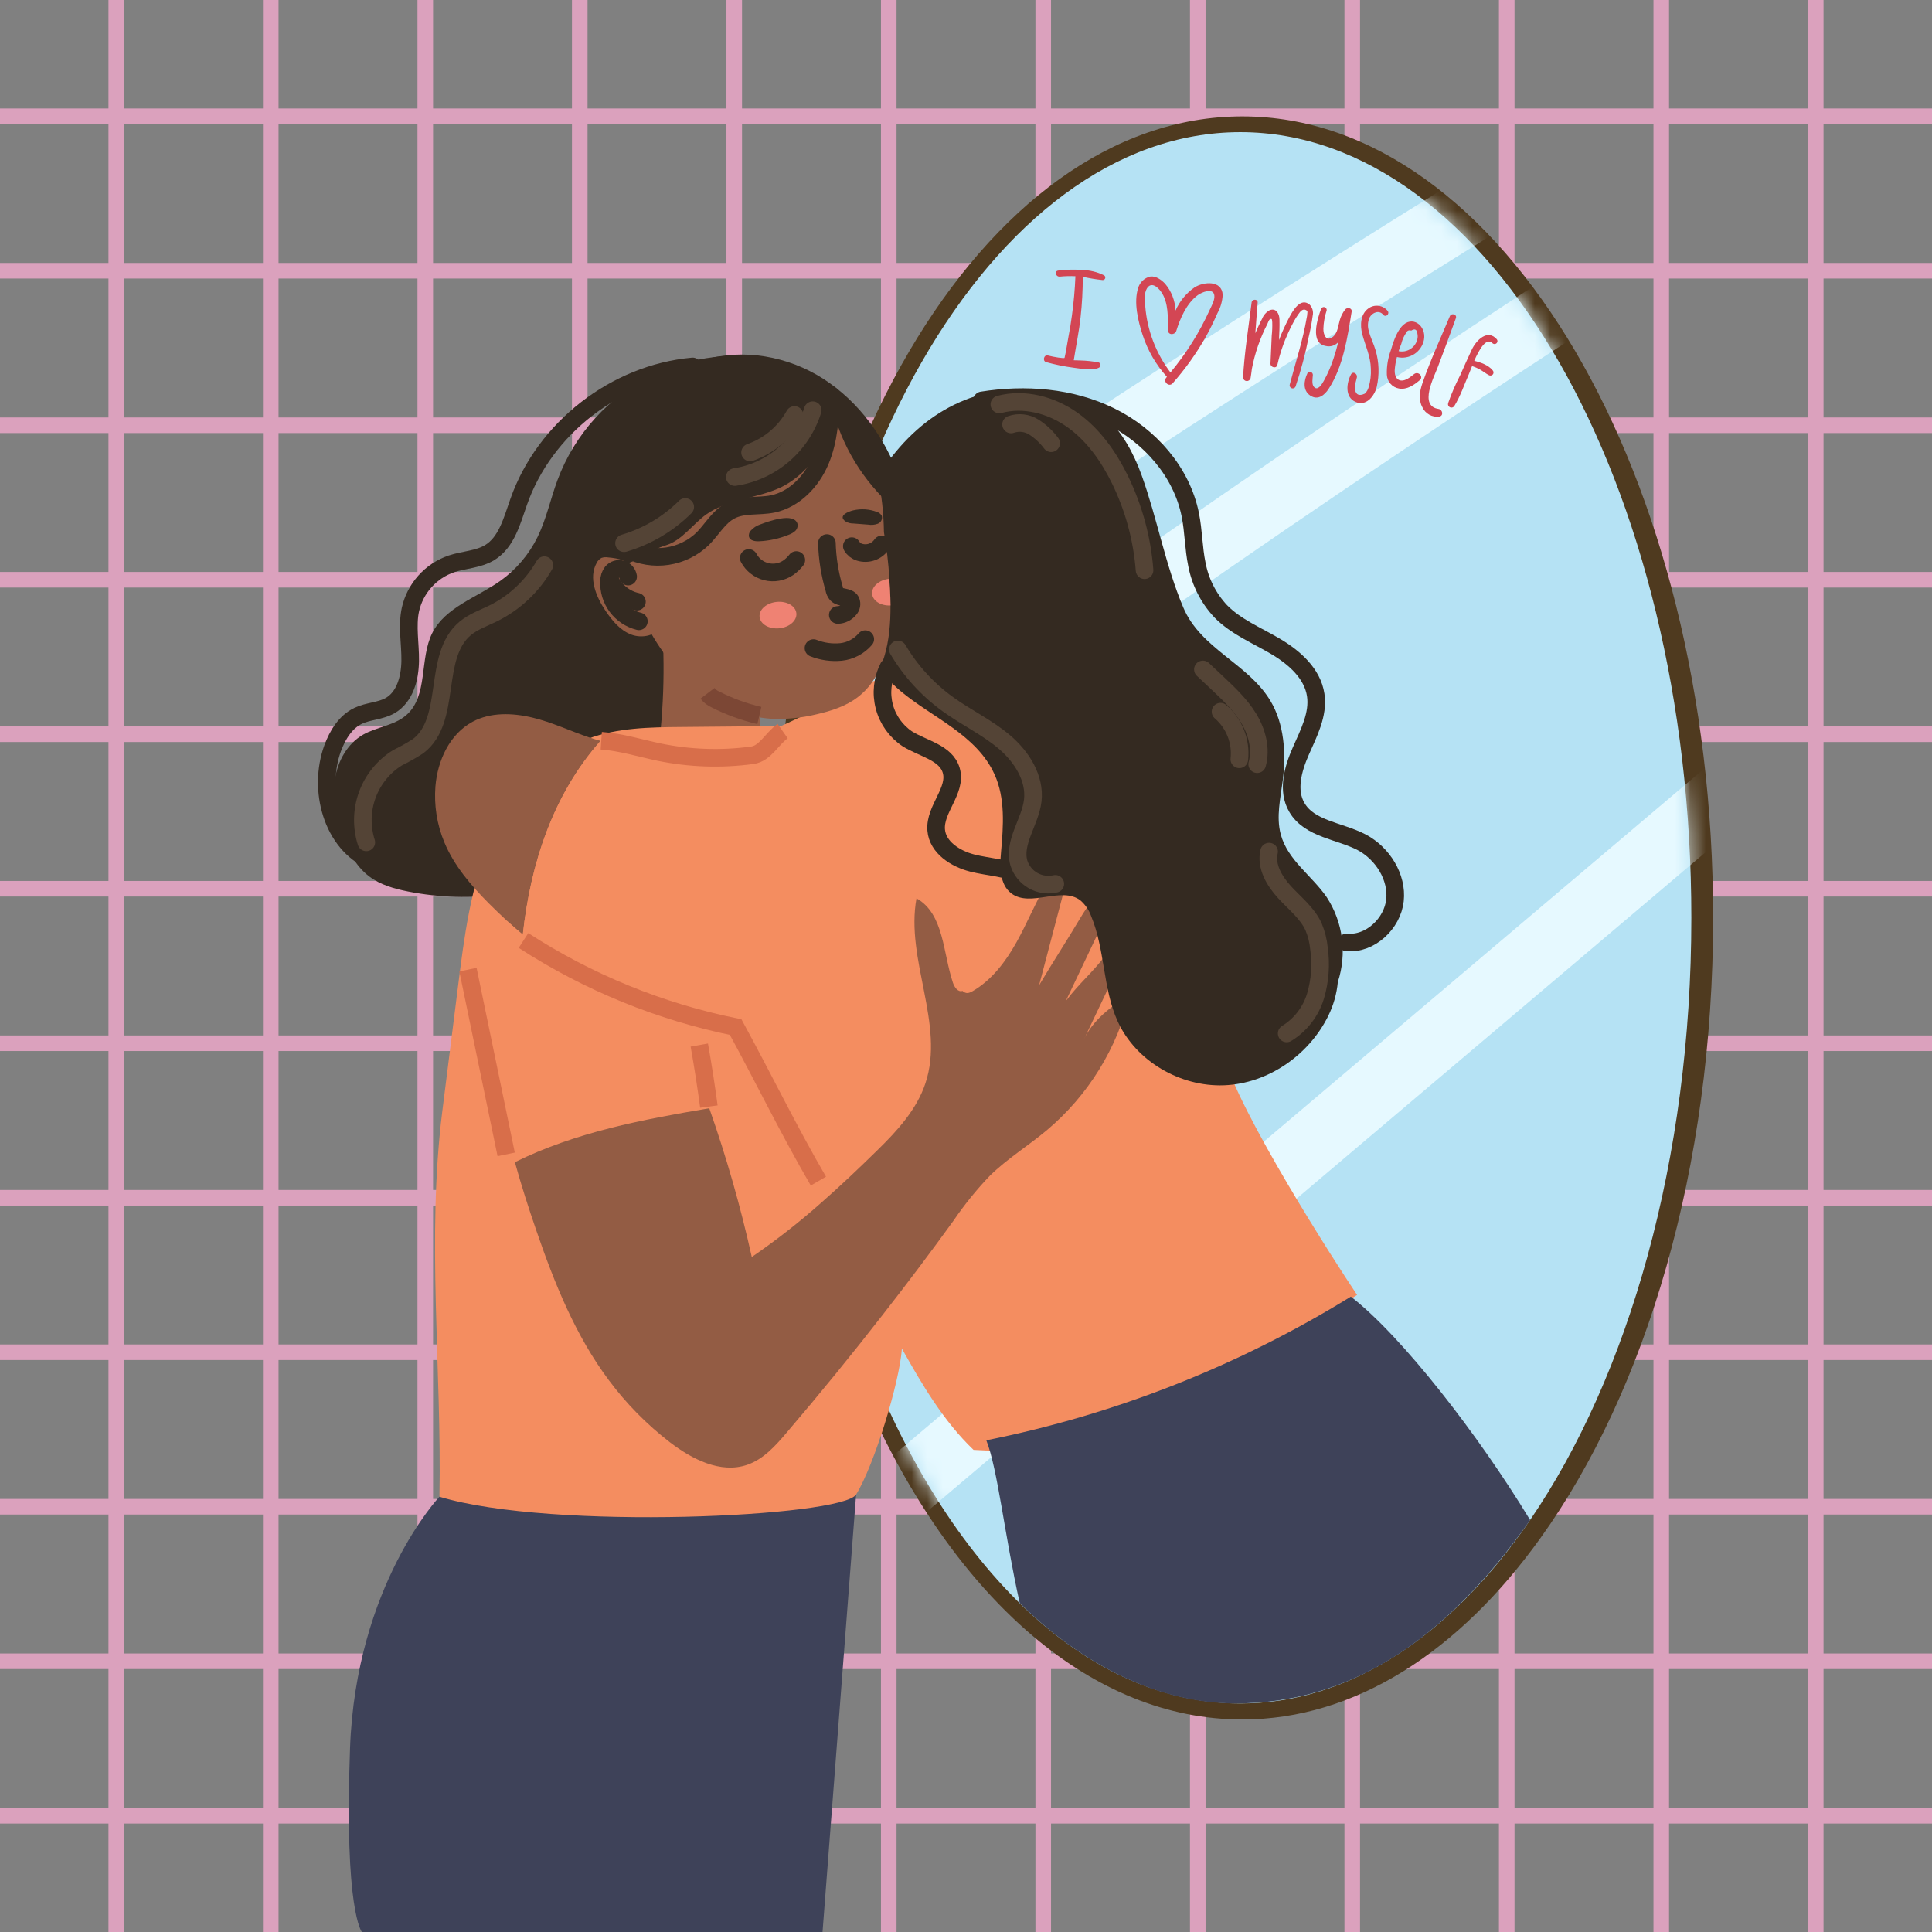 <svg width="124" height="124" viewBox="0 0 124 124" fill="none" xmlns="http://www.w3.org/2000/svg">
<rect x="0" y="0" width="124" height="124" fill="#808080" stroke="none"/>
<rect x="35.712" y="61.308" width="30.747" height="30.747" rx="8.702" fill="#C4C4C4"/>
<g clip-path="url(#clip0_1211_4159)">
<path d="M7.462 0V124" stroke="#DBA1BD" stroke-miterlimit="10"/>
<path d="M17.377 0V124" stroke="#DBA1BD" stroke-miterlimit="10"/>
<path d="M27.295 0V124" stroke="#DBA1BD" stroke-miterlimit="10"/>
<path d="M37.21 0V124" stroke="#DBA1BD" stroke-miterlimit="10"/>
<path d="M47.125 0V124" stroke="#DBA1BD" stroke-miterlimit="10"/>
<path d="M57.042 0V124" stroke="#DBA1BD" stroke-miterlimit="10"/>
<path d="M66.957 0V124" stroke="#DBA1BD" stroke-miterlimit="10"/>
<path d="M76.875 0V124" stroke="#DBA1BD" stroke-miterlimit="10"/>
<path d="M86.79 0V124" stroke="#DBA1BD" stroke-miterlimit="10"/>
<path d="M96.705 0V124" stroke="#DBA1BD" stroke-miterlimit="10"/>
<path d="M106.623 0V124" stroke="#DBA1BD" stroke-miterlimit="10"/>
<path d="M116.538 0V124" stroke="#DBA1BD" stroke-miterlimit="10"/>
<path d="M124 7.462H0" stroke="#DBA1BD" stroke-miterlimit="10"/>
<path d="M124 17.377H0" stroke="#DBA1BD" stroke-miterlimit="10"/>
<path d="M124 27.295H0" stroke="#DBA1BD" stroke-miterlimit="10"/>
<path d="M124 37.21H0" stroke="#DBA1BD" stroke-miterlimit="10"/>
<path d="M124 47.125H0" stroke="#DBA1BD" stroke-miterlimit="10"/>
<path d="M124 57.042H0" stroke="#DBA1BD" stroke-miterlimit="10"/>
<path d="M124 66.957H0" stroke="#DBA1BD" stroke-miterlimit="10"/>
<path d="M124 76.875H0" stroke="#DBA1BD" stroke-miterlimit="10"/>
<path d="M124 86.79H0" stroke="#DBA1BD" stroke-miterlimit="10"/>
<path d="M124 96.705H0" stroke="#DBA1BD" stroke-miterlimit="10"/>
<path d="M124 106.623H0" stroke="#DBA1BD" stroke-miterlimit="10"/>
<path d="M124 116.538H0" stroke="#DBA1BD" stroke-miterlimit="10"/>
<path d="M109.953 58.907C109.953 74.951 105.648 89.28 98.878 98.704C93.67 105.978 86.998 110.36 79.73 110.36C74.921 110.36 70.37 108.445 66.338 105.043C56.368 96.638 49.511 79.137 49.511 58.915C49.511 30.502 63.042 7.47 79.734 7.47C96.427 7.47 109.953 30.504 109.953 58.907Z" fill="#4F3A1F"/>
<path d="M28.205 96.063C28.205 96.063 22.848 101.725 22.466 112.21C22.084 122.695 23.228 124 23.228 124H52.792L54.947 95.921L28.205 96.063Z" fill="#3E4259"/>
<path d="M108.554 58.907C108.554 74.425 104.529 88.31 98.203 97.561C93.174 104.909 86.688 109.333 79.603 109.333C74.04 109.333 68.847 106.605 64.438 101.861C56.169 92.98 50.664 77.061 50.664 58.907C50.676 31.06 63.632 8.482 79.608 8.482C95.584 8.482 108.554 31.06 108.554 58.907Z" fill="#B5E2F4"/>
<mask id="mask0_1211_4159" style="mask-type:luminance" maskUnits="userSpaceOnUse" x="50" y="8" width="59" height="102">
<path d="M108.554 58.907C108.554 74.425 104.529 88.31 98.203 97.561C93.174 104.909 86.688 109.333 79.603 109.333C74.04 109.333 68.847 106.605 64.438 101.861C56.169 92.98 50.664 77.061 50.664 58.907C50.676 31.06 63.632 8.482 79.608 8.482C95.584 8.482 108.554 31.06 108.554 58.907Z" fill="white"/>
</mask>
<g mask="url(#mask0_1211_4159)">
<path d="M99.609 7.825C81.401 18.938 63.527 30.575 45.986 42.736C41.066 46.155 36.176 49.613 31.315 53.112C30.405 53.769 29.963 54.925 30.571 55.961C31.097 56.861 32.503 57.37 33.42 56.705C50.655 44.299 68.253 32.414 86.215 21.053C91.353 17.799 96.519 14.588 101.712 11.421C103.996 10.027 101.906 6.421 99.609 7.825Z" fill="#E6F9FF"/>
<path d="M106.122 13.409C84.661 27.092 63.79 41.642 43.509 57.057C37.825 61.389 32.191 65.788 26.608 70.253C25.73 70.958 25.864 72.468 26.608 73.2C27.476 74.07 28.674 73.906 29.554 73.2C49.166 57.508 69.425 42.674 90.331 28.699C96.252 24.731 102.216 20.834 108.225 17.008C110.479 15.569 108.391 11.963 106.122 13.409Z" fill="#E6F9FF"/>
<path d="M117.852 42.16L51.832 98.069C45.67 103.287 39.508 108.506 33.346 113.725C31.295 115.461 34.256 118.393 36.29 116.669L102.312 60.76L120.798 45.106C122.847 43.37 119.888 40.436 117.852 42.16Z" fill="#E6F9FF"/>
</g>
<path d="M51.088 23.453C48.08 22.461 44.805 22.673 41.951 24.046C39.096 25.418 36.885 27.843 35.781 30.812C35.333 32.019 35.072 33.292 34.504 34.46C33.952 35.588 33.126 36.56 32.101 37.287C30.588 38.358 28.584 38.971 27.746 40.625C26.908 42.279 27.498 44.68 26.067 45.907C25.301 46.567 24.192 46.651 23.314 47.147C22.305 47.72 21.68 48.836 21.502 49.984C21.362 51.142 21.5 52.316 21.903 53.409C22.261 54.491 22.791 55.569 23.701 56.254C24.421 56.797 25.316 57.047 26.201 57.221C30.208 58.008 34.363 57.437 38.009 55.599C41.655 53.761 44.584 50.76 46.334 47.071C47.891 43.787 48.474 40.045 50.478 37.014C51.718 35.161 53.454 33.602 54.166 31.499C55.207 28.461 53.526 24.753 50.552 23.533" fill="#342A21"/>
<path d="M40.719 36.587C40.451 35.982 39.675 35.828 39.015 35.774C38.879 35.751 38.739 35.762 38.609 35.806C38.474 35.875 38.366 35.986 38.299 36.121C37.753 37.086 38.254 38.299 38.874 39.216C39.296 39.844 39.806 40.456 40.511 40.727C41.215 40.997 42.148 40.798 42.495 40.121" fill="#935C44"/>
<path d="M42.497 40.146C42.714 43.388 42.548 46.645 42.001 49.848C41.963 49.99 41.97 50.14 42.021 50.277C42.072 50.349 42.137 50.41 42.212 50.456C42.287 50.503 42.37 50.534 42.458 50.547C43.737 50.912 45.072 51.023 46.396 51.133C47.046 51.185 47.757 51.222 48.281 50.833C49.025 50.287 49.025 49.201 48.935 48.288L48.563 43.874C48.514 43.298 48.452 42.688 48.097 42.232" fill="#935C44"/>
<path d="M28.205 96.063C28.356 87.901 27.372 79.447 28.386 71.34L29.398 63.292C29.79 60.167 30.191 56.998 31.409 54.091C32.627 51.185 34.777 48.529 37.723 47.42C39.628 46.703 41.709 46.676 43.742 46.659L49.275 46.607C51.259 46.589 52.732 48.591 53.888 50.198C55.044 51.805 55.76 53.687 56.323 55.584C57.337 58.997 58.267 62.493 58.401 66.052C58.684 73.492 58.449 78.07 57.886 86.554C57.739 88.732 56.097 94.066 54.947 95.921C54.064 97.352 35.447 98.253 28.205 96.063Z" fill="#F48D60"/>
<path d="M37.85 47.341C36.61 46.924 35.419 46.349 34.152 46.051C32.885 45.753 31.484 45.704 30.33 46.324C28.865 47.11 28.084 48.804 27.947 50.47C27.851 51.697 28.047 52.928 28.52 54.064C29.147 55.569 30.236 56.837 31.387 57.995C31.764 58.374 32.151 58.739 32.547 59.108C32.875 59.406 33.215 59.699 33.557 59.984C34.053 55.438 35.491 50.996 38.544 47.549C38.309 47.487 38.078 47.417 37.85 47.341Z" fill="#935C44"/>
<path d="M78.519 67.674C76.62 60.425 74.055 53.265 69.926 47.011C69.204 45.915 68.421 44.836 67.387 44.035C66.713 43.51 65.948 43.114 65.13 42.867L64.495 42.76C61.69 41.825 58.595 42.596 55.889 43.789C53.184 44.982 50.657 46.602 47.827 47.475C44.803 48.395 41.579 48.425 38.539 47.561C35.486 51.009 34.045 55.45 33.552 59.996C36.344 62.317 39.591 64.138 43.055 64.894C44.348 65.18 45.67 65.307 46.994 65.271C48.71 69.311 50.669 73.274 52.735 77.175C54.017 79.598 55.339 81.996 56.666 84.379L57.886 86.557C59.188 88.881 60.559 91.214 62.484 93.057C66.62 93.305 70.668 92.809 74.492 91.19C78.316 89.57 83.576 85.287 87.1 83.11C85.687 81.012 79.482 71.352 78.519 67.674Z" fill="#F48D60"/>
<path d="M43.055 64.887C39.164 64.039 35.548 61.849 32.542 59.113C31.846 60.423 31.575 62.057 31.526 63.577C31.397 67.297 32.054 70.997 33.056 74.603C36.957 72.676 41.24 71.875 45.533 71.144C44.789 69.016 43.963 66.93 43.055 64.887Z" fill="#F48D60"/>
<path d="M69.544 66.759C70.224 65.331 70.903 63.902 71.583 62.474C71.831 61.933 72.099 61.343 71.967 60.763C71.605 60.596 71.223 60.953 70.99 61.271C70.112 62.434 69.284 63.086 68.406 64.247C69.178 62.623 69.95 60.999 70.722 59.374C71.037 58.714 71.35 57.933 71.015 57.285C70.246 57.462 69.775 58.201 69.363 58.878C68.48 60.366 67.575 61.745 66.692 63.235C67.264 61.048 67.839 58.864 68.416 56.683C68.51 56.321 68.555 55.837 68.225 55.661C67.729 55.825 67.419 56.286 67.156 56.73C66.447 57.95 65.916 59.27 65.224 60.505C64.532 61.74 63.644 62.908 62.422 63.617C62.173 63.761 61.985 63.793 61.774 63.597C61.489 63.699 61.256 63.361 61.162 63.076C60.514 61.152 60.591 58.652 58.823 57.657C58.099 61.588 60.658 65.727 59.398 69.522C58.84 71.208 57.595 72.567 56.326 73.81C55.158 74.956 53.965 76.091 52.735 77.17C51.316 78.433 49.818 79.604 48.251 80.677C47.533 77.443 46.622 74.256 45.523 71.131C41.22 71.856 36.947 72.664 33.046 74.591C33.458 76.079 33.924 77.532 34.422 78.976C35.585 82.361 36.937 85.729 39.082 88.593C40.196 90.088 41.51 91.423 42.986 92.561C44.412 93.655 46.242 94.595 47.946 94.019C49.005 93.66 49.788 92.779 50.513 91.921C52.619 89.456 54.666 86.944 56.656 84.385C58.206 82.4 59.722 80.386 61.201 78.341C61.901 77.311 62.686 76.342 63.547 75.444C64.659 74.36 65.993 73.539 67.181 72.545C69.837 70.312 71.707 67.286 72.518 63.912C71.332 64.515 70.092 65.531 69.544 66.759Z" fill="#935C44"/>
<path d="M85.153 57.586C84.198 56.197 82.643 55.207 82.2 53.548C81.899 52.427 82.185 51.237 82.331 50.076C82.552 48.34 82.425 46.45 81.532 44.97C80.091 42.577 77.068 41.649 75.947 38.99C74.804 36.292 74.273 33.286 73.281 30.526C72.208 27.535 70.355 25.4 67.081 25.035C62.744 24.552 59.255 26.414 56.792 29.921C55.552 31.679 55.187 33.951 55.021 36.139C54.877 38.013 55.006 39.824 55.663 41.426L55.604 41.446C55.719 41.701 55.857 41.946 56.016 42.177C56.467 43.009 57.072 43.747 57.799 44.352C59.825 46.059 62.674 47.15 63.83 49.699C64.529 51.234 64.4 53.005 64.249 54.686C64.162 55.639 64.15 56.775 64.919 57.347C66.139 58.258 68.118 56.866 69.336 57.784C69.653 58.057 69.894 58.408 70.033 58.803C70.925 60.948 70.777 63.431 71.731 65.544C72.9 68.108 75.742 69.76 78.559 69.656C81.376 69.552 84.015 67.721 85.255 65.192C85.588 64.514 85.795 63.781 85.865 63.029C86.16 62.126 86.25 61.169 86.127 60.227C86.004 59.285 85.671 58.382 85.153 57.586Z" fill="#342A21"/>
<path d="M57.154 38.859C57.169 41.091 56.775 43.435 55.044 44.752C54.282 45.332 53.345 45.632 52.41 45.845C51.443 46.081 50.447 46.176 49.454 46.128C46.691 45.937 44.246 44.144 42.604 41.912C41.41 40.258 40.588 38.365 40.194 36.363C39.801 34.362 39.845 32.298 40.325 30.316C40.731 28.671 41.461 27.091 42.634 25.852C43.807 24.611 45.458 23.82 47.15 23.867C49.295 23.939 51.539 23.674 53.199 25.036C54.858 26.397 55.862 28.436 56.331 30.531C56.583 31.724 56.717 32.938 56.733 34.157C56.904 35.142 57.021 36.135 57.082 37.133C57.097 37.359 57.112 37.579 57.124 37.803C57.139 38.167 57.154 38.512 57.154 38.859Z" fill="#935C44"/>
<path d="M40.161 36.208C41.386 35.767 41.761 35.295 42.723 35.003C43.774 34.683 44.432 33.666 45.322 33.019C46.721 32.027 48.598 32.002 50.153 31.263C51.26 30.702 52.155 29.796 52.703 28.683C53.251 27.569 53.422 26.307 53.191 25.088C53.61 27.678 54.823 30.074 56.663 31.945C56.775 32.073 56.917 32.17 57.077 32.227C57.422 32.317 57.772 32.009 57.853 31.662C57.907 31.308 57.856 30.946 57.707 30.62C56.792 28.086 55.13 25.792 52.859 24.324C50.587 22.856 47.69 22.34 45.109 23.113C42.527 23.887 40.359 26.09 39.826 28.726C39.534 30.169 39.082 32.141 39.273 33.604C39.377 34.447 39.68 35.578 40.161 36.208Z" fill="#342A21"/>
<path d="M44.454 23.518C39.494 23.969 34.951 27.486 33.294 32.198C32.865 33.406 32.525 34.794 31.434 35.464C30.69 35.913 29.787 35.92 28.969 36.191C28.318 36.415 27.735 36.801 27.276 37.313C26.816 37.825 26.495 38.446 26.343 39.117C26.109 40.196 26.343 41.312 26.328 42.415C26.313 43.519 25.993 44.747 25.033 45.29C24.408 45.644 23.637 45.635 22.987 45.944C22.169 46.334 21.658 47.184 21.348 48.03C20.388 50.679 21.296 54.151 23.885 55.264" stroke="#342A21" stroke-width="1.13" stroke-miterlimit="10" stroke-linecap="round"/>
<path d="M53.32 25.355C53.3 26.789 53.208 28.252 52.653 29.572C52.097 30.891 50.996 32.051 49.593 32.344C48.695 32.525 47.713 32.344 46.897 32.768C46.135 33.158 45.706 33.968 45.104 34.576C44.482 35.175 43.689 35.566 42.835 35.695C41.981 35.823 41.108 35.683 40.337 35.293" stroke="#342A21" stroke-width="1.13" stroke-miterlimit="10" stroke-linecap="round"/>
<path d="M63.027 25.698C65.804 25.254 68.743 25.479 71.265 26.717C73.787 27.954 75.843 30.281 76.396 33.038C76.607 34.09 76.602 35.176 76.82 36.225C77.032 37.349 77.56 38.39 78.341 39.226C79.318 40.23 80.657 40.771 81.862 41.483C83.067 42.195 84.238 43.219 84.446 44.608C84.632 45.848 83.998 47.053 83.489 48.206C82.981 49.359 82.596 50.746 83.241 51.832C84.052 53.218 85.981 53.32 87.403 54.064C88.744 54.778 89.694 56.296 89.533 57.784C89.372 59.272 87.946 60.629 86.433 60.485" stroke="#342A21" stroke-width="1.13" stroke-miterlimit="10" stroke-linecap="round"/>
<path d="M57.025 42.82C56.63 43.602 56.534 44.501 56.757 45.349C56.979 46.196 57.504 46.933 58.233 47.42C59.245 48.05 60.713 48.3 61.05 49.441C61.435 50.728 59.974 51.921 60.086 53.273C60.177 54.386 61.313 55.115 62.392 55.391C63.471 55.666 64.641 55.681 65.616 56.204" stroke="#342A21" stroke-width="1.13" stroke-miterlimit="10" stroke-linecap="round"/>
<path d="M53.072 34.854C53.1 35.846 53.257 36.831 53.538 37.783C53.559 37.917 53.614 38.042 53.7 38.147C53.947 38.395 54.444 38.271 54.615 38.574C54.651 38.663 54.661 38.76 54.644 38.854C54.626 38.948 54.581 39.035 54.515 39.105C54.425 39.215 54.312 39.306 54.183 39.368C54.055 39.431 53.914 39.466 53.771 39.469" stroke="#342A21" stroke-width="1.13" stroke-miterlimit="10" stroke-linecap="round"/>
<path d="M55.535 41.022C55.141 41.484 54.584 41.778 53.98 41.843C53.379 41.902 52.773 41.817 52.211 41.595" stroke="#342A21" stroke-width="1.13" stroke-miterlimit="10" stroke-linecap="round"/>
<path d="M48.057 35.811C48.173 36.029 48.333 36.22 48.527 36.371C48.721 36.523 48.945 36.632 49.185 36.691C49.424 36.75 49.673 36.758 49.915 36.715C50.158 36.671 50.388 36.577 50.592 36.439C50.789 36.301 50.964 36.134 51.11 35.943" stroke="#342A21" stroke-width="1.13" stroke-miterlimit="10" stroke-linecap="round"/>
<path d="M54.672 35.052C54.782 35.24 54.959 35.379 55.168 35.442C55.426 35.521 55.703 35.516 55.958 35.427C56.214 35.337 56.434 35.169 56.586 34.946" stroke="#342A21" stroke-width="1.13" stroke-miterlimit="10" stroke-linecap="round"/>
<path d="M56.269 32.85C56.404 32.888 56.52 32.977 56.591 33.098C56.622 33.199 56.614 33.308 56.568 33.404C56.522 33.499 56.442 33.573 56.343 33.612C56.145 33.686 55.931 33.707 55.723 33.671L54.758 33.597C54.584 33.599 54.412 33.553 54.263 33.463C53.752 33.093 54.471 32.823 54.758 32.756C55.26 32.638 55.786 32.671 56.269 32.85Z" fill="#342A21"/>
<path d="M48.814 33.651C48.566 33.73 48.343 33.875 48.172 34.07C48.127 34.121 48.095 34.182 48.078 34.247C48.06 34.312 48.057 34.381 48.07 34.447C48.134 34.695 48.452 34.75 48.707 34.74C49.358 34.712 50 34.573 50.604 34.328C50.763 34.274 50.91 34.19 51.036 34.08C51.097 34.024 51.143 33.953 51.169 33.874C51.196 33.795 51.202 33.711 51.187 33.629C50.976 32.845 49.27 33.48 48.814 33.651Z" fill="#342A21"/>
<path d="M98.208 97.561C92.72 105.378 86.552 109.331 79.288 109.331C74.477 109.331 69.537 106.945 65.447 102.883C64.455 98.434 64.048 94.342 63.304 92.442C71.589 90.782 79.511 87.66 86.701 83.221C89.957 85.736 94.887 92.082 98.208 97.561Z" fill="#3E4259"/>
<path d="M40.315 37.007C40.296 36.895 40.246 36.792 40.171 36.708C40.096 36.625 39.998 36.564 39.889 36.534C39.781 36.504 39.666 36.505 39.558 36.538C39.45 36.571 39.354 36.633 39.281 36.719C39.153 36.889 39.086 37.096 39.09 37.309C39.062 37.893 39.237 38.468 39.586 38.936C39.936 39.404 40.437 39.737 41.004 39.876" stroke="#342A21" stroke-width="1.13" stroke-miterlimit="10" stroke-linecap="round"/>
<path d="M45.411 44.498C45.541 44.669 45.712 44.803 45.907 44.888C46.805 45.347 47.755 45.694 48.737 45.922" stroke="#7C4735" stroke-width="1.13" stroke-miterlimit="10"/>
<path d="M39.144 37.2C39.302 37.556 39.542 37.869 39.843 38.115C40.145 38.361 40.5 38.533 40.88 38.616" stroke="#342A21" stroke-width="1.13" stroke-miterlimit="10" stroke-linecap="round"/>
<path d="M51.113 39.362C51.16 39.829 50.669 40.26 50.017 40.325C49.364 40.389 48.799 40.062 48.752 39.593C48.705 39.124 49.198 38.695 49.85 38.631C50.503 38.566 51.068 38.894 51.113 39.362Z" fill="#EF8273"/>
<path d="M57.154 38.859C56.539 38.891 56.018 38.571 55.974 38.115C55.929 37.659 56.42 37.215 57.072 37.15C57.087 37.376 57.102 37.597 57.114 37.82C57.139 38.167 57.154 38.512 57.154 38.859Z" fill="#EF8273"/>
<path d="M33.599 60.363C37.75 63.053 42.369 64.938 47.217 65.921C49.032 69.252 50.619 72.525 52.526 75.806" stroke="#D86E4A" stroke-width="1.13" stroke-miterlimit="10"/>
<path d="M38.591 47.542C39.849 47.628 41.071 48.015 42.296 48.271C44.269 48.678 46.295 48.746 48.291 48.474C49.111 48.362 49.553 47.4 50.232 46.924" stroke="#D86E4A" stroke-width="1.13" stroke-miterlimit="10"/>
<path d="M30.035 62.233L32.488 74.09" stroke="#D86E4A" stroke-width="1.13" stroke-miterlimit="10"/>
<path d="M45.498 71.022C45.321 69.7 45.116 68.383 44.883 67.074" stroke="#D86E4A" stroke-width="1.13" stroke-miterlimit="10"/>
<path d="M52.162 26.328C51.816 27.44 51.163 28.433 50.279 29.192C49.395 29.951 48.314 30.445 47.162 30.618" stroke="#544436" stroke-width="1.13" stroke-miterlimit="10" stroke-linecap="round"/>
<path d="M50.991 26.635C50.371 27.761 49.356 28.618 48.142 29.041" stroke="#544436" stroke-width="1.13" stroke-miterlimit="10" stroke-linecap="round"/>
<path d="M34.936 36.275C34.174 37.608 33.033 38.685 31.657 39.367C31.04 39.67 30.375 39.898 29.849 40.34C27.719 42.133 29.053 46.21 26.834 47.891C26.408 48.165 25.966 48.413 25.512 48.635C24.622 49.189 23.942 50.023 23.58 51.006C23.217 51.989 23.193 53.065 23.51 54.064" stroke="#544436" stroke-width="1.13" stroke-miterlimit="10" stroke-linecap="round"/>
<path d="M43.98 32.538C42.885 33.628 41.535 34.428 40.052 34.864" stroke="#544436" stroke-width="1.13" stroke-miterlimit="10" stroke-linecap="round"/>
<path d="M57.628 41.684C58.447 43.069 59.545 44.27 60.852 45.21C62.027 46.059 63.361 46.686 64.468 47.626C65.574 48.566 66.451 49.945 66.285 51.383C66.119 52.764 65.013 54.059 65.395 55.396C65.546 55.87 65.87 56.271 66.303 56.518C66.736 56.764 67.246 56.839 67.731 56.727" stroke="#544436" stroke-width="1.13" stroke-miterlimit="10" stroke-linecap="round"/>
<path d="M77.205 42.966L78.098 43.804C78.842 44.506 79.606 45.22 80.141 46.098C80.677 46.976 80.965 48.055 80.689 49.047" stroke="#544436" stroke-width="1.13" stroke-miterlimit="10" stroke-linecap="round"/>
<path d="M78.336 45.677C78.77 46.05 79.107 46.524 79.317 47.056C79.528 47.589 79.605 48.165 79.543 48.735" stroke="#544436" stroke-width="1.13" stroke-miterlimit="10" stroke-linecap="round"/>
<path d="M81.453 54.659C81.228 55.602 81.796 56.551 82.445 57.263C83.095 57.975 83.903 58.597 84.305 59.478C84.492 59.923 84.61 60.394 84.655 60.874C84.802 61.898 84.726 62.942 84.432 63.934C84.129 64.932 83.47 65.783 82.582 66.328" stroke="#544436" stroke-width="1.13" stroke-miterlimit="10" stroke-linecap="round"/>
<path d="M64.14 25.958C65.732 25.529 67.481 25.998 68.825 26.95C70.169 27.902 71.151 29.296 71.878 30.777C72.769 32.599 73.305 34.575 73.46 36.597" stroke="#544436" stroke-width="1.13" stroke-miterlimit="10" stroke-linecap="round"/>
<path d="M64.892 27.243C65.132 27.159 65.389 27.131 65.642 27.16C65.896 27.189 66.139 27.275 66.355 27.412C66.784 27.687 67.161 28.039 67.466 28.448" stroke="#544436" stroke-width="1.13" stroke-miterlimit="10" stroke-linecap="round"/>
<path d="M76.669 18.446C76.132 18.82 75.709 19.335 75.447 19.934C75.422 19.296 75.182 18.684 74.767 18.198C74.519 17.95 74.189 17.702 73.825 17.75C73.64 17.793 73.471 17.884 73.334 18.015C73.197 18.146 73.098 18.311 73.046 18.494C72.753 19.409 73.046 20.621 73.339 21.504C73.663 22.498 74.194 23.413 74.896 24.188C74.881 24.205 74.869 24.222 74.854 24.237C74.626 24.505 75.03 24.867 75.263 24.602C76.066 23.691 76.774 22.7 77.376 21.645C77.659 21.149 77.907 20.621 78.142 20.093C78.339 19.734 78.453 19.336 78.475 18.927C78.43 17.978 77.257 18.074 76.669 18.446ZM77.639 19.897C76.983 21.34 76.137 22.688 75.122 23.905C74.189 22.672 73.627 21.198 73.505 19.657C73.48 19.304 73.418 18.836 73.609 18.518C73.884 18.062 74.301 18.417 74.519 18.724C75.015 19.416 74.951 20.408 74.968 21.204C74.968 21.526 75.412 21.509 75.496 21.239C75.744 20.433 76.163 19.463 76.87 18.947C77.118 18.759 77.862 18.451 77.937 18.947C77.986 19.252 77.753 19.644 77.639 19.897Z" fill="#D34654"/>
<path d="M70.519 23.265C70.131 23.188 69.736 23.145 69.341 23.136C69.261 23.136 68.917 23.123 68.917 23.123C68.917 23.123 69.083 22.097 69.165 21.658C69.246 21.219 69.303 20.8 69.353 20.366C69.449 19.503 69.496 18.635 69.495 17.767C69.912 17.86 70.334 17.93 70.759 17.975C70.797 17.979 70.835 17.971 70.866 17.95C70.898 17.93 70.922 17.899 70.933 17.863C70.945 17.827 70.944 17.788 70.93 17.753C70.917 17.718 70.891 17.689 70.859 17.67C70.417 17.452 69.932 17.335 69.44 17.33C68.934 17.288 68.425 17.3 67.922 17.365C67.644 17.4 67.754 17.782 68.031 17.754C68.361 17.722 68.692 17.713 69.023 17.73C68.989 18.575 68.914 19.418 68.798 20.254C68.736 20.713 68.664 21.172 68.574 21.626C68.485 22.079 68.433 22.521 68.326 22.965C68.314 23.027 67.622 22.913 67.248 22.814C67 22.749 66.893 23.173 67.144 23.243C67.719 23.402 68.305 23.522 68.897 23.6C69.378 23.659 70.105 23.811 70.531 23.6C70.663 23.538 70.64 23.292 70.519 23.265Z" fill="#D34654"/>
<path d="M84.253 20.259C84.282 20.131 84.278 19.998 84.241 19.872C84.204 19.746 84.136 19.632 84.042 19.54C83.467 19.084 82.986 19.932 82.77 20.331C82.513 20.815 82.285 21.313 82.088 21.824C82.113 21.39 82.13 20.956 82.12 20.527C82.12 20.165 81.924 19.741 81.485 19.912C81.266 20.034 81.096 20.227 81.004 20.46C80.843 20.763 80.702 21.075 80.57 21.39C80.62 20.733 80.664 20.078 80.719 19.426C80.739 19.178 80.364 19.178 80.332 19.411C80.134 21.016 79.866 22.635 79.781 24.259C79.793 24.314 79.822 24.363 79.864 24.399C79.906 24.435 79.959 24.456 80.014 24.458C80.07 24.46 80.124 24.444 80.169 24.411C80.214 24.379 80.247 24.332 80.263 24.279C80.295 24.078 80.325 23.875 80.349 23.669C80.54 22.668 80.874 21.7 81.341 20.795C81.374 20.728 81.433 20.547 81.498 20.5C81.661 20.405 81.639 20.54 81.656 20.696C81.665 20.98 81.653 21.264 81.622 21.546C81.594 22.144 81.57 22.742 81.542 23.342C81.542 23.59 81.932 23.677 81.984 23.421C82.145 22.7 82.383 21.999 82.693 21.328C82.797 21.095 82.854 20.993 82.971 20.768C83.104 20.506 83.261 20.257 83.439 20.024C83.546 19.905 83.665 19.83 83.809 19.897C83.953 19.964 83.911 20.026 83.903 20.145C83.9 20.229 83.888 20.312 83.868 20.393C83.621 21.849 83.154 23.248 82.782 24.671C82.766 24.721 82.77 24.775 82.794 24.821C82.818 24.868 82.859 24.903 82.909 24.919C82.958 24.935 83.013 24.931 83.059 24.907C83.106 24.884 83.141 24.842 83.157 24.793C83.505 23.76 83.784 22.705 83.993 21.636C84.104 21.182 84.191 20.722 84.253 20.259Z" fill="#D34654"/>
<path d="M86.339 19.862C86.174 20.071 86.053 20.312 85.984 20.569C85.89 20.892 85.853 21.36 85.58 21.593C85.121 21.988 84.93 21.477 84.938 21.097C84.95 20.701 85.02 20.308 85.146 19.932C85.156 19.887 85.148 19.84 85.125 19.8C85.102 19.76 85.065 19.73 85.022 19.715C84.978 19.701 84.93 19.704 84.888 19.723C84.846 19.742 84.812 19.776 84.794 19.818C84.568 20.418 84.05 22.027 85.089 22.206C85.233 22.242 85.383 22.238 85.525 22.194C85.667 22.15 85.794 22.069 85.892 21.958C85.806 22.305 85.709 22.652 85.595 22.995C85.432 23.497 85.221 23.983 84.965 24.445C84.836 24.676 84.566 25.122 84.323 24.82C84.176 24.639 84.251 24.282 84.263 24.059C84.263 23.887 84.015 23.773 83.918 23.947C83.695 24.408 83.591 25.053 84.094 25.388C84.598 25.723 85.024 25.346 85.282 24.949C86.21 23.511 86.483 21.67 86.75 20.016C86.8 19.753 86.46 19.711 86.339 19.862Z" fill="#D34654"/>
<path d="M88.288 22.479C88.169 22.065 87.961 21.68 87.859 21.261C87.762 20.969 87.779 20.651 87.906 20.371C88.087 20.056 88.511 19.875 88.787 20.207C88.943 20.395 89.208 20.148 89.067 19.959C88.921 19.777 88.711 19.658 88.48 19.628C88.249 19.597 88.014 19.657 87.827 19.795C87.316 20.157 87.286 20.882 87.43 21.435C87.631 22.198 87.968 22.861 87.985 23.667C88.006 24.066 87.958 24.466 87.844 24.85C87.802 25.009 87.716 25.154 87.596 25.266C87.242 25.432 87.034 25.349 86.971 25.018C86.912 24.753 87.041 24.47 87.09 24.21C87.13 23.999 86.842 23.796 86.711 24.029C86.421 24.574 86.302 25.477 86.991 25.792C87.68 26.107 88.214 25.425 88.36 24.837C88.539 24.058 88.514 23.246 88.288 22.479Z" fill="#D34654"/>
<path d="M90.768 24.004C90.542 24.177 90.2 24.483 89.878 24.416C89.555 24.349 89.496 23.982 89.52 23.692C89.544 23.429 89.59 23.169 89.659 22.915C89.847 22.961 90.042 22.968 90.232 22.936C90.423 22.904 90.605 22.834 90.767 22.73C90.929 22.625 91.069 22.489 91.177 22.329C91.285 22.169 91.359 21.989 91.395 21.799C91.559 20.901 90.622 20.187 89.952 20.971C89.605 21.375 89.416 21.985 89.265 22.484C89.079 22.986 88.993 23.52 89.012 24.056C89.022 24.269 89.104 24.472 89.244 24.632C89.385 24.792 89.576 24.899 89.786 24.936C90.302 25.028 90.748 24.716 91.123 24.401C91.385 24.177 91.038 23.808 90.768 24.004ZM89.937 22.072C89.999 21.805 90.113 21.552 90.272 21.328C90.326 21.216 90.428 21.179 90.579 21.216C90.808 21.08 90.939 21.142 90.971 21.407C91.002 21.544 90.997 21.686 90.956 21.819C90.886 22.067 90.724 22.28 90.503 22.413C90.282 22.547 90.019 22.591 89.766 22.538C89.821 22.38 89.878 22.216 89.937 22.072Z" fill="#D34654"/>
<path d="M92.33 26.248C91.053 26.067 92.038 24.205 92.283 23.553C92.677 22.514 93.063 21.472 93.441 20.425C93.533 20.177 93.154 20.061 93.052 20.301C92.454 21.722 91.797 23.146 91.291 24.607C91.12 25.103 91.028 25.656 91.291 26.139C91.384 26.342 91.54 26.51 91.736 26.618C91.931 26.726 92.156 26.769 92.377 26.739C92.668 26.687 92.591 26.288 92.33 26.248Z" fill="#D34654"/>
<path d="M95.81 23.778C95.542 23.441 95.046 23.26 94.619 23.158C94.932 22.441 95.396 21.613 95.797 22.035C95.832 22.065 95.876 22.082 95.922 22.082C95.968 22.082 96.013 22.065 96.047 22.035C96.082 22.004 96.104 21.962 96.109 21.916C96.115 21.871 96.104 21.825 96.078 21.787C95.477 21.085 94.746 21.844 94.471 22.424C94.195 23.004 93.962 23.538 93.712 24.096C93.413 24.672 93.156 25.268 92.943 25.881C92.929 25.931 92.933 25.985 92.954 26.032C92.975 26.079 93.013 26.117 93.06 26.14C93.106 26.163 93.16 26.168 93.21 26.155C93.26 26.142 93.304 26.112 93.335 26.07C93.731 25.432 93.982 24.678 94.284 23.991C94.319 23.91 94.389 23.724 94.481 23.495C94.663 23.555 94.839 23.633 95.006 23.726C95.192 23.835 95.361 23.974 95.554 24.076C95.594 24.101 95.642 24.111 95.689 24.103C95.736 24.096 95.779 24.073 95.81 24.037C95.841 24.001 95.858 23.955 95.858 23.907C95.858 23.86 95.841 23.814 95.81 23.778Z" fill="#D34654"/>
</g>
<defs>
<clipPath id="clip0_1211_4159">
<rect width="124" height="124" fill="white"/>
</clipPath>
</defs>
</svg>
